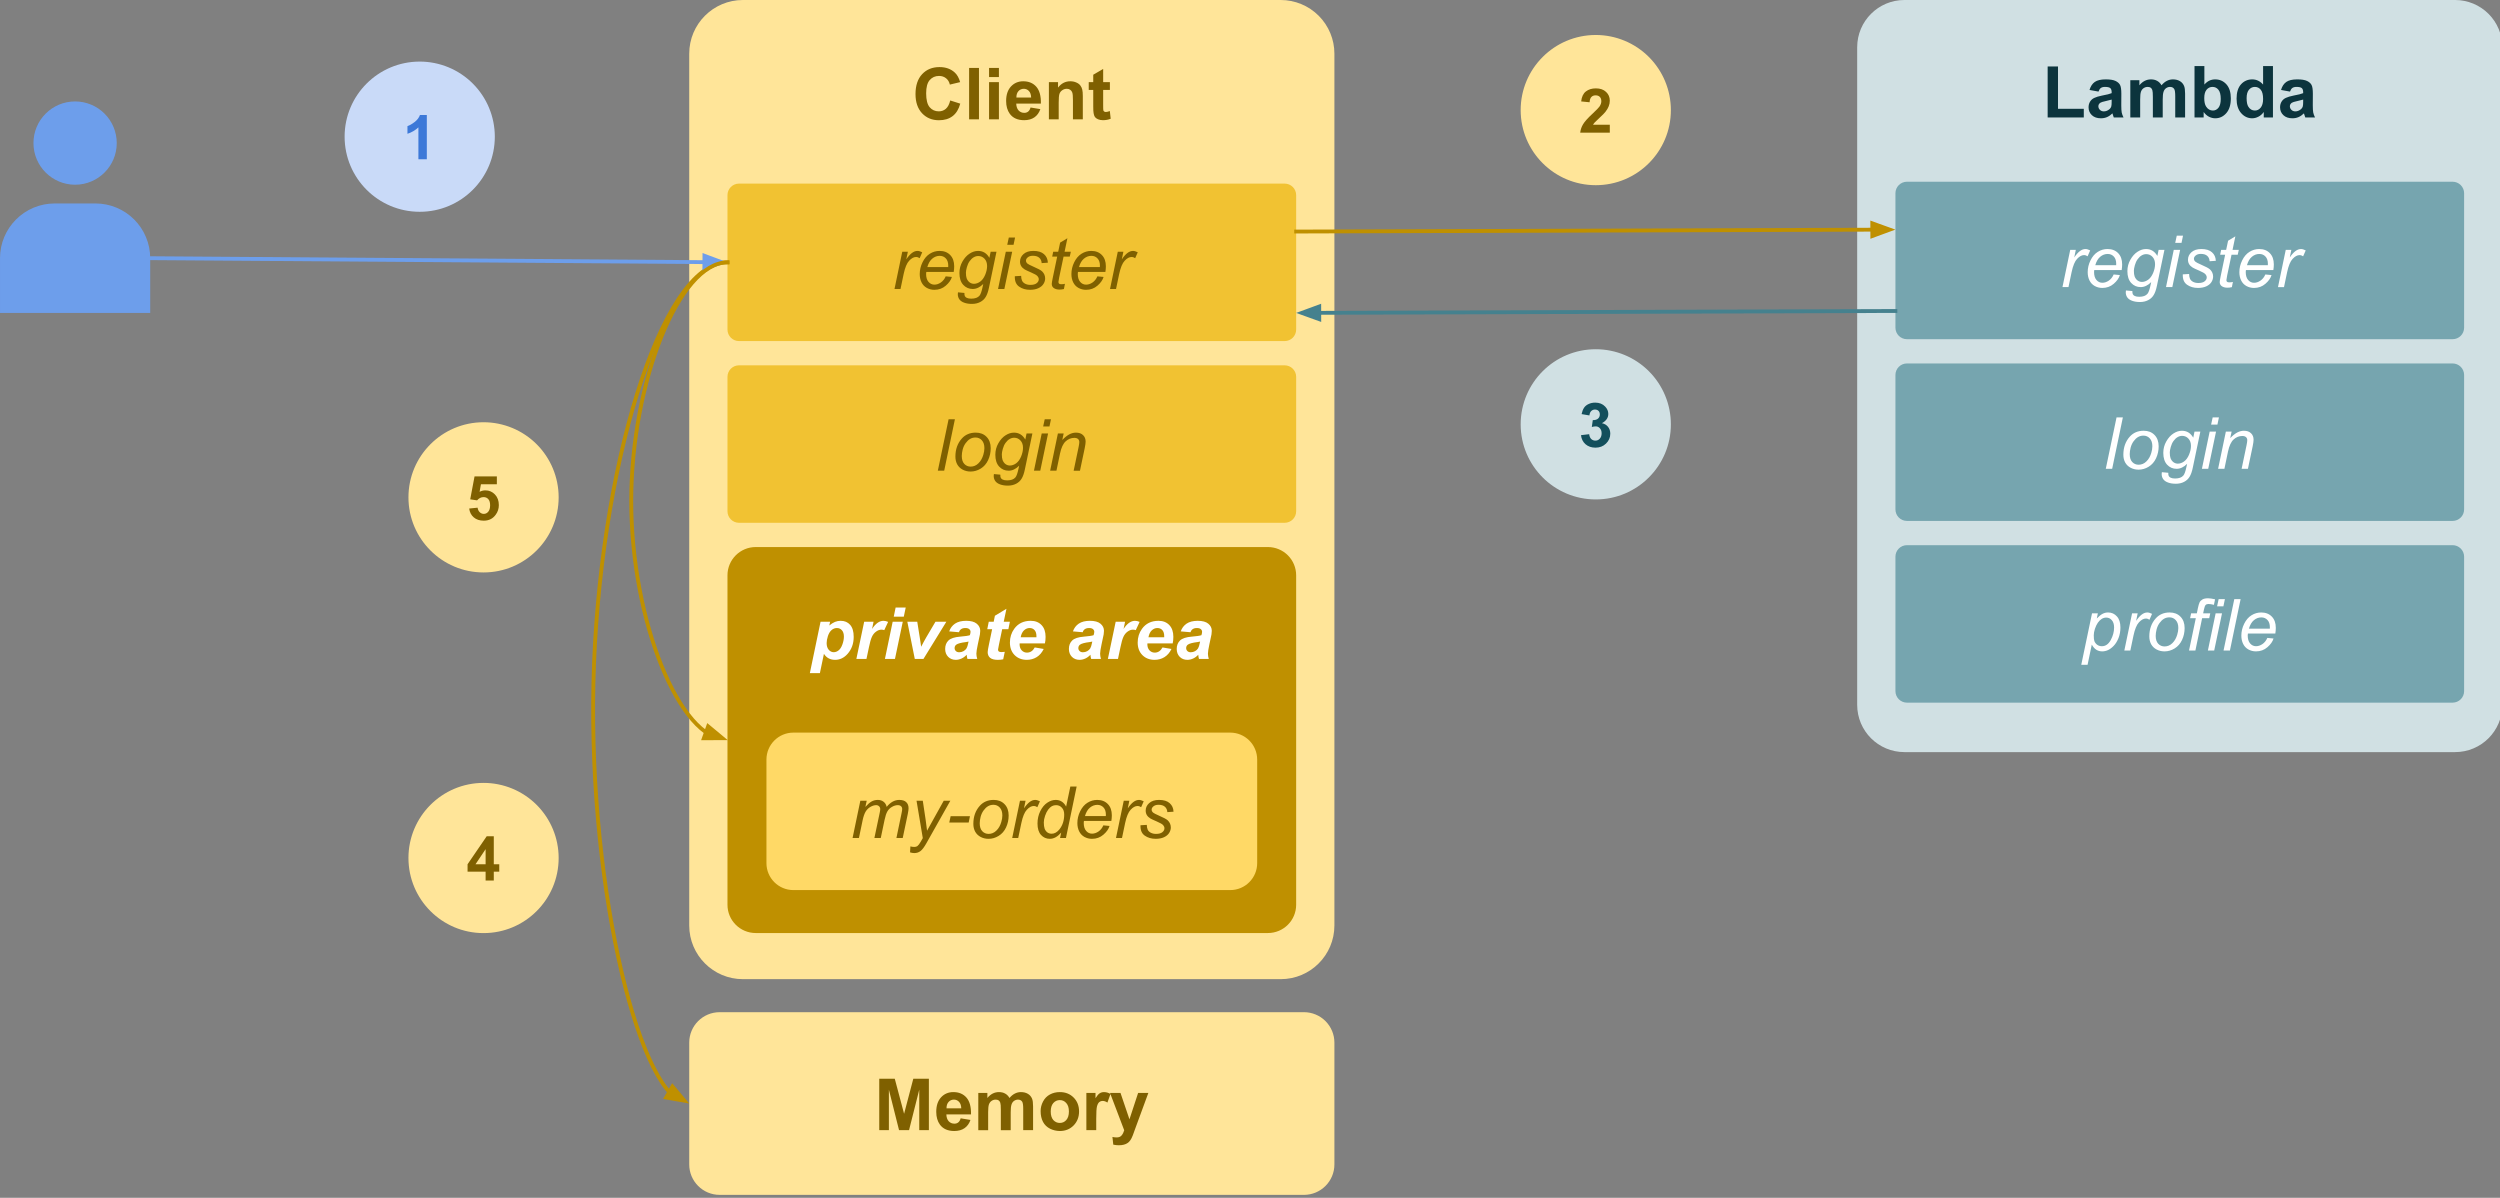 <svg version="1.1" viewBox="0.0 0.0 649.517 311.205" fill="none" stroke="none" stroke-linecap="square" stroke-miterlimit="10" xmlns:xlink="http://www.w3.org/1999/xlink" xmlns="http://www.w3.org/2000/svg"><rect x="0.0" y="0.0" width="649.517" height="311.205" fill="#808080" stroke="none"/><clipPath id="p.0"><path d="m0 0l649.517 0l0 311.205l-649.517 0l0 -311.205z" clip-rule="nonzero"/></clipPath><g clip-path="url(#p.0)"><path fill="#000000" fill-opacity="0.0" d="m0 0l649.517 0l0 311.205l-649.517 0z" fill-rule="evenodd"/><path fill="#d0e0e3" d="m482.509 12.275l0 0c0 -6.779 5.496 -12.275 12.275 -12.275l143.072 0c3.256 0 6.378 1.293 8.68 3.595c2.302 2.302 3.595 5.424 3.595 8.68l0 170.852c0 6.779 -5.496 12.275 -12.275 12.275l-143.072 0c-6.779 0 -12.275 -5.496 -12.275 -12.275z" fill-rule="evenodd"/><path fill="#0c343d" d="m531.994 30.515l0 -13.25l2.688 0l0 11.0l6.703 0l0 2.25l-9.391 0zm13.208 -6.719l-2.328 -0.422q0.406 -1.406 1.359 -2.078q0.953 -0.672 2.844 -0.672q1.703 0 2.547 0.406q0.844 0.406 1.172 1.031q0.344 0.625 0.344 2.281l-0.016 3.0q0 1.266 0.109 1.875q0.125 0.609 0.469 1.297l-2.531 0q-0.109 -0.25 -0.25 -0.75q-0.062 -0.234 -0.094 -0.312q-0.656 0.641 -1.406 0.969q-0.734 0.312 -1.594 0.312q-1.484 0 -2.344 -0.812q-0.859 -0.812 -0.859 -2.047q0 -0.828 0.391 -1.469q0.391 -0.641 1.094 -0.969q0.703 -0.344 2.031 -0.609q1.797 -0.328 2.484 -0.625l0 -0.25q0 -0.75 -0.359 -1.062q-0.359 -0.312 -1.375 -0.312q-0.688 0 -1.078 0.281q-0.375 0.266 -0.609 0.938zm3.422 2.078q-0.484 0.156 -1.562 0.391q-1.062 0.219 -1.391 0.438q-0.5 0.359 -0.5 0.906q0 0.531 0.406 0.938q0.406 0.391 1.016 0.391q0.703 0 1.328 -0.469q0.469 -0.344 0.609 -0.844q0.094 -0.328 0.094 -1.25l0 -0.5zm4.844 -5.031l2.359 0l0 1.312q1.266 -1.531 3.016 -1.531q0.938 0 1.609 0.391q0.688 0.375 1.125 1.141q0.641 -0.766 1.375 -1.141q0.75 -0.391 1.578 -0.391q1.062 0 1.797 0.438q0.75 0.422 1.109 1.266q0.266 0.625 0.266 2.0l0 6.188l-2.562 0l0 -5.531q0 -1.438 -0.266 -1.859q-0.344 -0.547 -1.094 -0.547q-0.531 0 -1.016 0.328q-0.469 0.328 -0.672 0.969q-0.203 0.625 -0.203 2.0l0 4.641l-2.562 0l0 -5.297q0 -1.422 -0.141 -1.828q-0.141 -0.406 -0.422 -0.609q-0.281 -0.203 -0.781 -0.203q-0.594 0 -1.062 0.328q-0.469 0.312 -0.688 0.922q-0.203 0.594 -0.203 1.984l0 4.703l-2.562 0l0 -9.672zm16.682 9.672l0 -13.359l2.562 0l0 4.812q1.172 -1.344 2.797 -1.344q1.766 0 2.922 1.281q1.156 1.281 1.156 3.672q0 2.484 -1.188 3.828q-1.172 1.328 -2.859 1.328q-0.828 0 -1.641 -0.406q-0.797 -0.422 -1.375 -1.234l0 1.422l-2.375 0zm2.531 -5.047q0 1.5 0.484 2.219q0.656 1.031 1.766 1.031q0.844 0 1.438 -0.719q0.594 -0.734 0.594 -2.297q0 -1.656 -0.609 -2.391q-0.594 -0.734 -1.531 -0.734q-0.922 0 -1.531 0.719q-0.609 0.719 -0.609 2.172zm17.849 5.047l-2.391 0l0 -1.422q-0.594 0.828 -1.406 1.234q-0.797 0.406 -1.609 0.406q-1.672 0 -2.859 -1.344q-1.188 -1.344 -1.188 -3.75q0 -2.453 1.156 -3.734q1.156 -1.281 2.922 -1.281q1.625 0 2.812 1.344l0 -4.812l2.562 0l0 13.359zm-6.844 -5.047q0 1.547 0.438 2.234q0.609 1.016 1.719 1.016q0.891 0 1.5 -0.75q0.625 -0.766 0.625 -2.25q0 -1.672 -0.609 -2.406q-0.594 -0.734 -1.531 -0.734q-0.906 0 -1.531 0.734q-0.609 0.719 -0.609 2.156zm11.271 -1.672l-2.328 -0.422q0.406 -1.406 1.359 -2.078q0.953 -0.672 2.844 -0.672q1.703 0 2.547 0.406q0.844 0.406 1.172 1.031q0.344 0.625 0.344 2.281l-0.016 3.0q0 1.266 0.109 1.875q0.125 0.609 0.469 1.297l-2.531 0q-0.109 -0.25 -0.25 -0.75q-0.062 -0.234 -0.094 -0.312q-0.656 0.641 -1.406 0.969q-0.734 0.312 -1.594 0.312q-1.484 0 -2.344 -0.812q-0.859 -0.812 -0.859 -2.047q0 -0.828 0.391 -1.469q0.391 -0.641 1.094 -0.969q0.703 -0.344 2.031 -0.609q1.797 -0.328 2.484 -0.625l0 -0.25q0 -0.75 -0.359 -1.062q-0.359 -0.312 -1.375 -0.312q-0.688 0 -1.078 0.281q-0.375 0.266 -0.609 0.938zm3.422 2.078q-0.484 0.156 -1.562 0.391q-1.062 0.219 -1.391 0.438q-0.5 0.359 -0.5 0.906q0 0.531 0.406 0.938q0.406 0.391 1.016 0.391q0.703 0 1.328 -0.469q0.469 -0.344 0.609 -0.844q0.094 -0.328 0.094 -1.25l0 -0.5z" fill-rule="nonzero"/><path fill="#76a5af" d="m492.446 50.209l0 0c0 -1.655 1.341 -2.996 2.996 -2.996l141.756 0c0.795 0 1.557 0.316 2.119 0.878c0.562 0.562 0.878 1.324 0.878 2.119l0 34.921c0 1.655 -1.341 2.996 -2.996 2.996l-141.756 0c-1.655 0 -2.996 -1.341 -2.996 -2.996z" fill-rule="evenodd"/><path fill="#ffffff" d="m535.841 74.589l2.016 -9.672l1.453 0l-0.406 1.969q0.75 -1.109 1.453 -1.641q0.719 -0.547 1.469 -0.547q0.5 0 1.219 0.359l-0.672 1.531q-0.438 -0.312 -0.938 -0.312q-0.875 0 -1.781 0.969q-0.906 0.953 -1.438 3.469l-0.812 3.875l-1.562 0zm13.306 -3.281l1.609 0.156q-0.344 1.188 -1.594 2.266q-1.234 1.078 -2.969 1.078q-1.062 0 -1.969 -0.5q-0.891 -0.5 -1.359 -1.438q-0.469 -0.953 -0.469 -2.156q0 -1.594 0.734 -3.078q0.734 -1.484 1.891 -2.203q1.172 -0.734 2.531 -0.734q1.734 0 2.766 1.078q1.031 1.062 1.031 2.922q0 0.719 -0.125 1.469l-7.125 0q-0.047 0.281 -0.047 0.5q0 1.359 0.625 2.078q0.625 0.719 1.531 0.719q0.844 0 1.656 -0.547q0.828 -0.562 1.281 -1.609zm-4.781 -2.406l5.422 0q0.016 -0.25 0.016 -0.359q0 -1.234 -0.625 -1.891q-0.625 -0.672 -1.594 -0.672q-1.062 0 -1.938 0.734q-0.859 0.719 -1.281 2.188zm7.969 6.562l1.672 0.156q-0.031 0.562 0.125 0.844q0.156 0.281 0.5 0.438q0.438 0.203 1.156 0.203q1.484 0 2.141 -0.781q0.438 -0.516 0.797 -2.25l0.172 -0.781q-1.297 1.297 -2.734 1.297q-1.469 0 -2.469 -1.078q-0.984 -1.078 -0.984 -3.062q0 -1.625 0.781 -2.984q0.781 -1.375 1.859 -2.062q1.078 -0.703 2.203 -0.703q1.906 0 2.938 1.797l0.328 -1.578l1.516 0l-1.953 9.328q-0.312 1.547 -0.844 2.406q-0.516 0.859 -1.438 1.328q-0.922 0.484 -2.141 0.484q-1.156 0 -2.0 -0.312q-0.844 -0.297 -1.266 -0.875q-0.406 -0.578 -0.406 -1.328q0 -0.219 0.047 -0.484zm2.062 -5.156q0 1.0 0.188 1.5q0.266 0.688 0.766 1.062q0.516 0.375 1.141 0.375q0.812 0 1.609 -0.562q0.797 -0.578 1.297 -1.766q0.5 -1.203 0.5 -2.281q0 -1.203 -0.672 -1.906q-0.656 -0.703 -1.625 -0.703q-0.609 0 -1.172 0.328q-0.562 0.312 -1.047 0.984q-0.484 0.656 -0.734 1.578q-0.25 0.922 -0.25 1.391zm10.735 -7.203l0.406 -1.875l1.625 0l-0.391 1.875l-1.641 0zm-2.391 11.484l2.016 -9.672l1.656 0l-2.031 9.672l-1.641 0zm4.364 -3.312l1.641 -0.094q0 0.703 0.219 1.219q0.219 0.5 0.797 0.812q0.594 0.312 1.375 0.312q1.094 0 1.641 -0.438q0.547 -0.438 0.547 -1.016q0 -0.438 -0.328 -0.812q-0.328 -0.391 -1.641 -0.953q-1.312 -0.562 -1.672 -0.781q-0.609 -0.375 -0.922 -0.875q-0.312 -0.516 -0.312 -1.172q0 -1.141 0.906 -1.953q0.922 -0.828 2.562 -0.828q1.828 0 2.766 0.844q0.953 0.844 1.0 2.219l-1.609 0.109q-0.047 -0.875 -0.625 -1.391q-0.578 -0.516 -1.656 -0.516q-0.844 0 -1.328 0.406q-0.469 0.391 -0.469 0.844q0 0.453 0.406 0.797q0.281 0.234 1.422 0.734q1.891 0.812 2.375 1.281q0.781 0.766 0.781 1.844q0 0.719 -0.438 1.422q-0.438 0.688 -1.344 1.109q-0.906 0.406 -2.141 0.406q-1.672 0 -2.844 -0.828q-1.188 -0.828 -1.109 -2.703zm13.016 1.969l-0.266 1.359q-0.594 0.141 -1.156 0.141q-0.984 0 -1.562 -0.469q-0.438 -0.375 -0.438 -1.0q0 -0.312 0.234 -1.469l1.172 -5.625l-1.297 0l0.266 -1.266l1.297 0l0.5 -2.375l1.891 -1.141l-0.734 3.516l1.625 0l-0.281 1.266l-1.609 0l-1.125 5.359q-0.203 1.016 -0.203 1.219q0 0.281 0.156 0.438q0.172 0.156 0.562 0.156q0.547 0 0.969 -0.109zm8.433 -1.938l1.609 0.156q-0.344 1.188 -1.594 2.266q-1.234 1.078 -2.969 1.078q-1.062 0 -1.969 -0.5q-0.891 -0.5 -1.359 -1.438q-0.469 -0.953 -0.469 -2.156q0 -1.594 0.734 -3.078q0.734 -1.484 1.891 -2.203q1.172 -0.734 2.531 -0.734q1.734 0 2.766 1.078q1.031 1.062 1.031 2.922q0 0.719 -0.125 1.469l-7.125 0q-0.047 0.281 -0.047 0.5q0 1.359 0.625 2.078q0.625 0.719 1.531 0.719q0.844 0 1.656 -0.547q0.828 -0.562 1.281 -1.609zm-4.781 -2.406l5.422 0q0.016 -0.25 0.016 -0.359q0 -1.234 -0.625 -1.891q-0.625 -0.672 -1.594 -0.672q-1.062 0 -1.938 0.734q-0.859 0.719 -1.281 2.188zm8.063 5.688l2.016 -9.672l1.453 0l-0.406 1.969q0.75 -1.109 1.453 -1.641q0.719 -0.547 1.469 -0.547q0.5 0 1.219 0.359l-0.672 1.531q-0.438 -0.312 -0.938 -0.312q-0.875 0 -1.781 0.969q-0.906 0.953 -1.438 3.469l-0.812 3.875l-1.562 0z" fill-rule="nonzero"/><path fill="#76a5af" d="m492.446 97.421l0 0c0 -1.655 1.341 -2.996 2.996 -2.996l141.756 0c0.795 0 1.557 0.316 2.119 0.878c0.562 0.562 0.878 1.324 0.878 2.119l0 34.921c0 1.655 -1.341 2.996 -2.996 2.996l-141.756 0c-1.655 0 -2.996 -1.341 -2.996 -2.996z" fill-rule="evenodd"/><path fill="#ffffff" d="m547.096 121.802l2.797 -13.359l1.641 0l-2.781 13.359l-1.656 0zm4.567 -3.672q0 -2.828 1.672 -4.688q1.375 -1.531 3.609 -1.531q1.75 0 2.812 1.094q1.078 1.094 1.078 2.953q0 1.656 -0.672 3.094q-0.672 1.438 -1.922 2.203q-1.25 0.766 -2.625 0.766q-1.125 0 -2.047 -0.484q-0.922 -0.484 -1.422 -1.359q-0.484 -0.891 -0.484 -2.047zm1.656 -0.156q0 1.359 0.656 2.062q0.656 0.703 1.656 0.703q0.531 0 1.047 -0.203q0.531 -0.219 0.969 -0.656q0.453 -0.438 0.766 -1.0q0.312 -0.562 0.5 -1.203q0.281 -0.906 0.281 -1.734q0 -1.312 -0.656 -2.031q-0.656 -0.734 -1.656 -0.734q-0.781 0 -1.422 0.375q-0.625 0.375 -1.141 1.094q-0.516 0.703 -0.766 1.641q-0.234 0.938 -0.234 1.688zm8.344 4.703l1.672 0.156q-0.031 0.562 0.125 0.844q0.156 0.281 0.5 0.438q0.438 0.203 1.156 0.203q1.484 0 2.141 -0.781q0.438 -0.516 0.797 -2.25l0.172 -0.781q-1.297 1.297 -2.734 1.297q-1.469 0 -2.469 -1.078q-0.984 -1.078 -0.984 -3.062q0 -1.625 0.781 -2.984q0.781 -1.375 1.859 -2.062q1.078 -0.703 2.203 -0.703q1.906 0 2.938 1.797l0.328 -1.578l1.516 0l-1.953 9.328q-0.312 1.547 -0.844 2.406q-0.516 0.859 -1.438 1.328q-0.922 0.484 -2.141 0.484q-1.156 0 -2.0 -0.312q-0.844 -0.297 -1.266 -0.875q-0.406 -0.578 -0.406 -1.328q0 -0.219 0.047 -0.484zm2.062 -5.156q0 1.0 0.188 1.5q0.266 0.688 0.766 1.062q0.516 0.375 1.141 0.375q0.812 0 1.609 -0.562q0.797 -0.578 1.297 -1.766q0.5 -1.203 0.5 -2.281q0 -1.203 -0.672 -1.906q-0.656 -0.703 -1.625 -0.703q-0.609 0 -1.172 0.328q-0.562 0.312 -1.047 0.984q-0.484 0.656 -0.734 1.578q-0.25 0.922 -0.25 1.391zm10.735 -7.203l0.406 -1.875l1.625 0l-0.391 1.875l-1.641 0zm-2.391 11.484l2.016 -9.672l1.656 0l-2.031 9.672l-1.641 0zm4.207 0l2.016 -9.672l1.5 0l-0.359 1.688q0.969 -1.0 1.812 -1.453q0.859 -0.453 1.734 -0.453q1.188 0 1.844 0.641q0.672 0.625 0.672 1.703q0 0.531 -0.234 1.688l-1.234 5.859l-1.641 0l1.281 -6.125q0.188 -0.891 0.188 -1.328q0 -0.484 -0.328 -0.781q-0.328 -0.297 -0.953 -0.297q-1.281 0 -2.266 0.906q-0.984 0.906 -1.453 3.125l-0.938 4.5l-1.641 0z" fill-rule="nonzero"/><path fill="#76a5af" d="m492.446 144.634l0 0c0 -1.655 1.341 -2.996 2.996 -2.996l141.756 0c0.795 0 1.557 0.316 2.119 0.878c0.562 0.562 0.878 1.324 0.878 2.119l0 34.921c0 1.655 -1.341 2.996 -2.996 2.996l-141.756 0c-1.655 0 -2.996 -1.341 -2.996 -2.996z" fill-rule="evenodd"/><path fill="#ffffff" d="m540.726 172.718l2.797 -13.375l1.516 0l-0.281 1.344q0.844 -0.875 1.516 -1.219q0.672 -0.344 1.422 -0.344q1.375 0 2.281 1.016q0.922 1.0 0.922 2.875q0 1.516 -0.5 2.766q-0.5 1.234 -1.234 2.0q-0.719 0.75 -1.469 1.109q-0.75 0.344 -1.531 0.344q-1.75 0 -2.703 -1.766l-1.094 5.25l-1.641 0zm3.25 -7.656q0 1.078 0.156 1.5q0.234 0.594 0.75 0.969q0.516 0.359 1.203 0.359q1.422 0 2.297 -1.594q0.875 -1.609 0.875 -3.281q0 -1.219 -0.594 -1.891q-0.578 -0.672 -1.453 -0.672q-0.625 0 -1.172 0.344q-0.531 0.328 -1.0 0.984q-0.453 0.656 -0.766 1.609q-0.297 0.953 -0.297 1.672zm7.938 3.953l2.016 -9.672l1.453 0l-0.406 1.969q0.75 -1.109 1.453 -1.641q0.719 -0.547 1.469 -0.547q0.5 0 1.219 0.359l-0.672 1.531q-0.438 -0.312 -0.938 -0.312q-0.875 0 -1.781 0.969q-0.906 0.953 -1.438 3.469l-0.812 3.875l-1.562 0zm6.494 -3.672q0 -2.828 1.672 -4.688q1.375 -1.531 3.609 -1.531q1.75 0 2.812 1.094q1.078 1.094 1.078 2.953q0 1.656 -0.672 3.094q-0.672 1.438 -1.922 2.203q-1.25 0.766 -2.625 0.766q-1.125 0 -2.047 -0.484q-0.922 -0.484 -1.422 -1.359q-0.484 -0.891 -0.484 -2.047zm1.656 -0.156q0 1.359 0.656 2.062q0.656 0.703 1.656 0.703q0.531 0 1.047 -0.203q0.531 -0.219 0.969 -0.656q0.453 -0.438 0.766 -1.0q0.312 -0.562 0.5 -1.203q0.281 -0.906 0.281 -1.734q0 -1.312 -0.656 -2.031q-0.656 -0.734 -1.656 -0.734q-0.781 0 -1.422 0.375q-0.625 0.375 -1.141 1.094q-0.516 0.703 -0.766 1.641q-0.234 0.938 -0.234 1.688zm8.657 3.828l1.766 -8.406l-1.484 0l0.266 -1.266l1.484 0l0.281 -1.375q0.219 -1.031 0.438 -1.484q0.234 -0.453 0.75 -0.75q0.531 -0.297 1.438 -0.297q0.625 0 1.828 0.266l-0.297 1.438q-0.844 -0.219 -1.406 -0.219q-0.484 0 -0.734 0.25q-0.25 0.234 -0.438 1.125l-0.219 1.047l1.844 0l-0.266 1.266l-1.844 0l-1.75 8.406l-1.656 0zm7.293 -11.484l0.406 -1.875l1.625 0l-0.391 1.875l-1.641 0zm-2.391 11.484l2.016 -9.672l1.656 0l-2.031 9.672l-1.641 0zm4.067 0l2.797 -13.359l1.641 0l-2.781 13.359l-1.656 0zm11.379 -3.281l1.609 0.156q-0.344 1.188 -1.594 2.266q-1.234 1.078 -2.969 1.078q-1.062 0 -1.969 -0.5q-0.891 -0.5 -1.359 -1.438q-0.469 -0.953 -0.469 -2.156q0 -1.594 0.734 -3.078q0.734 -1.484 1.891 -2.203q1.172 -0.734 2.531 -0.734q1.734 0 2.766 1.078q1.031 1.062 1.031 2.922q0 0.719 -0.125 1.469l-7.125 0q-0.047 0.281 -0.047 0.5q0 1.359 0.625 2.078q0.625 0.719 1.531 0.719q0.844 0 1.656 -0.547q0.828 -0.562 1.281 -1.609zm-4.781 -2.406l5.422 0q0.016 -0.25 0.016 -0.359q0 -1.234 -0.625 -1.891q-0.625 -0.672 -1.594 -0.672q-1.062 0 -1.938 0.734q-0.859 0.719 -1.281 2.188z" fill-rule="nonzero"/><path fill="#ffe599" d="m179.066 13.951l0 0c0 -7.705 6.246 -13.951 13.951 -13.951l139.72 0c3.7 0 7.249 1.47 9.865 4.086c2.616 2.616 4.086 6.165 4.086 9.865l0 226.491c0 7.705 -6.246 13.951 -13.951 13.951l-139.72 0c-7.705 0 -13.951 -6.246 -13.951 -13.951z" fill-rule="evenodd"/><path fill="#7f6000" d="m246.871 26.1l2.609 0.828q-0.594 2.188 -2.0 3.25q-1.391 1.062 -3.547 1.062q-2.656 0 -4.375 -1.812q-1.703 -1.828 -1.703 -4.984q0 -3.328 1.719 -5.172q1.719 -1.844 4.516 -1.844q2.453 0 3.984 1.438q0.922 0.859 1.375 2.469l-2.672 0.641q-0.234 -1.047 -0.984 -1.641q-0.75 -0.609 -1.828 -0.609q-1.484 0 -2.422 1.078q-0.922 1.062 -0.922 3.438q0 2.531 0.906 3.609q0.922 1.078 2.375 1.078q1.078 0 1.844 -0.672q0.781 -0.688 1.125 -2.156zm4.91 4.906l0 -13.359l2.562 0l0 13.359l-2.562 0zm5.183 -10.984l0 -2.375l2.562 0l0 2.375l-2.562 0zm0 10.984l0 -9.672l2.562 0l0 9.672l-2.562 0zm10.777 -3.078l2.547 0.422q-0.484 1.406 -1.547 2.141q-1.062 0.734 -2.656 0.734q-2.516 0 -3.734 -1.656q-0.953 -1.312 -0.953 -3.328q0 -2.406 1.25 -3.766q1.266 -1.359 3.188 -1.359q2.156 0 3.406 1.422q1.25 1.422 1.188 4.375l-6.406 0q0.031 1.141 0.609 1.781q0.594 0.625 1.484 0.625q0.594 0 1.0 -0.328q0.422 -0.328 0.625 -1.062zm0.156 -2.594q-0.031 -1.109 -0.578 -1.688q-0.547 -0.578 -1.328 -0.578q-0.844 0 -1.391 0.609q-0.547 0.609 -0.531 1.656l3.828 0zm13.423 5.672l-2.562 0l0 -4.938q0 -1.562 -0.172 -2.016q-0.156 -0.469 -0.531 -0.719q-0.359 -0.266 -0.875 -0.266q-0.672 0 -1.203 0.375q-0.531 0.359 -0.734 0.969q-0.188 0.594 -0.188 2.219l0 4.375l-2.547 0l0 -9.672l2.375 0l0 1.422q1.266 -1.641 3.188 -1.641q0.844 0 1.547 0.312q0.703 0.297 1.062 0.781q0.359 0.469 0.5 1.078q0.141 0.594 0.141 1.703l0 6.016zm7.037 -9.672l0 2.031l-1.75 0l0 3.906q0 1.188 0.047 1.391q0.047 0.188 0.219 0.312q0.188 0.125 0.438 0.125q0.359 0 1.031 -0.25l0.219 2.0q-0.891 0.375 -2.016 0.375q-0.703 0 -1.266 -0.234q-0.547 -0.234 -0.812 -0.594q-0.25 -0.375 -0.344 -1.0q-0.094 -0.453 -0.094 -1.812l0 -4.219l-1.172 0l0 -2.031l1.172 0l0 -1.922l2.578 -1.5l0 3.422l1.75 0z" fill-rule="nonzero"/><path fill="#f1c232" d="m189.003 50.697l0 0c0 -1.655 1.341 -2.996 2.996 -2.996l141.756 0c0.795 0 1.557 0.316 2.119 0.878c0.562 0.562 0.878 1.324 0.878 2.119l0 34.921c0 1.655 -1.341 2.996 -2.996 2.996l-141.756 0c-1.655 0 -2.996 -1.341 -2.996 -2.996z" fill-rule="evenodd"/><path fill="#7f6000" d="m232.397 75.077l2.016 -9.672l1.453 0l-0.406 1.969q0.75 -1.109 1.453 -1.641q0.719 -0.547 1.469 -0.547q0.5 0 1.219 0.359l-0.672 1.531q-0.438 -0.312 -0.938 -0.312q-0.875 0 -1.781 0.969q-0.906 0.953 -1.438 3.469l-0.812 3.875l-1.562 0zm13.306 -3.281l1.609 0.156q-0.344 1.188 -1.594 2.266q-1.234 1.078 -2.969 1.078q-1.062 0 -1.969 -0.5q-0.891 -0.5 -1.359 -1.438q-0.469 -0.953 -0.469 -2.156q0 -1.594 0.734 -3.078q0.734 -1.484 1.891 -2.203q1.172 -0.734 2.531 -0.734q1.734 0 2.766 1.078q1.031 1.062 1.031 2.922q0 0.719 -0.125 1.469l-7.125 0q-0.047 0.281 -0.047 0.5q0 1.359 0.625 2.078q0.625 0.719 1.531 0.719q0.844 0 1.656 -0.547q0.828 -0.562 1.281 -1.609zm-4.781 -2.406l5.422 0q0.016 -0.25 0.016 -0.359q0 -1.234 -0.625 -1.891q-0.625 -0.672 -1.594 -0.672q-1.062 0 -1.938 0.734q-0.859 0.719 -1.281 2.188zm7.969 6.562l1.672 0.156q-0.031 0.562 0.125 0.844q0.156 0.281 0.5 0.438q0.438 0.203 1.156 0.203q1.484 0 2.141 -0.781q0.438 -0.516 0.797 -2.25l0.172 -0.781q-1.297 1.297 -2.734 1.297q-1.469 0 -2.469 -1.078q-0.984 -1.078 -0.984 -3.062q0 -1.625 0.781 -2.984q0.781 -1.375 1.859 -2.062q1.078 -0.703 2.203 -0.703q1.906 0 2.938 1.797l0.328 -1.578l1.516 0l-1.953 9.328q-0.312 1.547 -0.844 2.406q-0.516 0.859 -1.438 1.328q-0.922 0.484 -2.141 0.484q-1.156 0 -2.0 -0.312q-0.844 -0.297 -1.266 -0.875q-0.406 -0.578 -0.406 -1.328q0 -0.219 0.047 -0.484zm2.062 -5.156q0 1.0 0.188 1.5q0.266 0.688 0.766 1.062q0.516 0.375 1.141 0.375q0.812 0 1.609 -0.562q0.797 -0.578 1.297 -1.766q0.5 -1.203 0.5 -2.281q0 -1.203 -0.672 -1.906q-0.656 -0.703 -1.625 -0.703q-0.609 0 -1.172 0.328q-0.562 0.312 -1.047 0.984q-0.484 0.656 -0.734 1.578q-0.25 0.922 -0.25 1.391zm10.735 -7.203l0.406 -1.875l1.625 0l-0.391 1.875l-1.641 0zm-2.391 11.484l2.016 -9.672l1.656 0l-2.031 9.672l-1.641 0zm4.364 -3.312l1.641 -0.094q0 0.703 0.219 1.219q0.219 0.5 0.797 0.812q0.594 0.312 1.375 0.312q1.094 0 1.641 -0.438q0.547 -0.438 0.547 -1.016q0 -0.438 -0.328 -0.812q-0.328 -0.391 -1.641 -0.953q-1.312 -0.562 -1.672 -0.781q-0.609 -0.375 -0.922 -0.875q-0.312 -0.516 -0.312 -1.172q0 -1.141 0.906 -1.953q0.922 -0.828 2.562 -0.828q1.828 0 2.766 0.844q0.953 0.844 1.0 2.219l-1.609 0.109q-0.047 -0.875 -0.625 -1.391q-0.578 -0.516 -1.656 -0.516q-0.844 0 -1.328 0.406q-0.469 0.391 -0.469 0.844q0 0.453 0.406 0.797q0.281 0.234 1.422 0.734q1.891 0.812 2.375 1.281q0.781 0.766 0.781 1.844q0 0.719 -0.438 1.422q-0.438 0.688 -1.344 1.109q-0.906 0.406 -2.141 0.406q-1.672 0 -2.844 -0.828q-1.188 -0.828 -1.109 -2.703zm13.016 1.969l-0.266 1.359q-0.594 0.141 -1.156 0.141q-0.984 0 -1.562 -0.469q-0.438 -0.375 -0.438 -1.0q0 -0.312 0.234 -1.469l1.172 -5.625l-1.297 0l0.266 -1.266l1.297 0l0.5 -2.375l1.891 -1.141l-0.734 3.516l1.625 0l-0.281 1.266l-1.609 0l-1.125 5.359q-0.203 1.016 -0.203 1.219q0 0.281 0.156 0.438q0.172 0.156 0.562 0.156q0.547 0 0.969 -0.109zm8.433 -1.938l1.609 0.156q-0.344 1.188 -1.594 2.266q-1.234 1.078 -2.969 1.078q-1.062 0 -1.969 -0.5q-0.891 -0.5 -1.359 -1.438q-0.469 -0.953 -0.469 -2.156q0 -1.594 0.734 -3.078q0.734 -1.484 1.891 -2.203q1.172 -0.734 2.531 -0.734q1.734 0 2.766 1.078q1.031 1.062 1.031 2.922q0 0.719 -0.125 1.469l-7.125 0q-0.047 0.281 -0.047 0.5q0 1.359 0.625 2.078q0.625 0.719 1.531 0.719q0.844 0 1.656 -0.547q0.828 -0.562 1.281 -1.609zm-4.781 -2.406l5.422 0q0.016 -0.25 0.016 -0.359q0 -1.234 -0.625 -1.891q-0.625 -0.672 -1.594 -0.672q-1.062 0 -1.938 0.734q-0.859 0.719 -1.281 2.188zm8.063 5.688l2.016 -9.672l1.453 0l-0.406 1.969q0.75 -1.109 1.453 -1.641q0.719 -0.547 1.469 -0.547q0.5 0 1.219 0.359l-0.672 1.531q-0.438 -0.312 -0.938 -0.312q-0.875 0 -1.781 0.969q-0.906 0.953 -1.438 3.469l-0.812 3.875l-1.562 0z" fill-rule="nonzero"/><path fill="#f1c232" d="m189.003 97.909l0 0c0 -1.655 1.341 -2.996 2.996 -2.996l141.756 0c0.795 0 1.557 0.316 2.119 0.878c0.562 0.562 0.878 1.324 0.878 2.119l0 34.921c0 1.655 -1.341 2.996 -2.996 2.996l-141.756 0c-1.655 0 -2.996 -1.341 -2.996 -2.996z" fill-rule="evenodd"/><path fill="#7f6000" d="m243.653 122.29l2.797 -13.359l1.641 0l-2.781 13.359l-1.656 0zm4.567 -3.672q0 -2.828 1.672 -4.688q1.375 -1.531 3.609 -1.531q1.75 0 2.812 1.094q1.078 1.094 1.078 2.953q0 1.656 -0.672 3.094q-0.672 1.438 -1.922 2.203q-1.25 0.766 -2.625 0.766q-1.125 0 -2.047 -0.484q-0.922 -0.484 -1.422 -1.359q-0.484 -0.891 -0.484 -2.047zm1.656 -0.156q0 1.359 0.656 2.062q0.656 0.703 1.656 0.703q0.531 0 1.047 -0.203q0.531 -0.219 0.969 -0.656q0.453 -0.438 0.766 -1.0q0.312 -0.562 0.5 -1.203q0.281 -0.906 0.281 -1.734q0 -1.312 -0.656 -2.031q-0.656 -0.734 -1.656 -0.734q-0.781 0 -1.422 0.375q-0.625 0.375 -1.141 1.094q-0.516 0.703 -0.766 1.641q-0.234 0.938 -0.234 1.688zm8.344 4.703l1.672 0.156q-0.031 0.562 0.125 0.844q0.156 0.281 0.5 0.438q0.438 0.203 1.156 0.203q1.484 0 2.141 -0.781q0.438 -0.516 0.797 -2.25l0.172 -0.781q-1.297 1.297 -2.734 1.297q-1.469 0 -2.469 -1.078q-0.984 -1.078 -0.984 -3.062q0 -1.625 0.781 -2.984q0.781 -1.375 1.859 -2.062q1.078 -0.703 2.203 -0.703q1.906 0 2.938 1.797l0.328 -1.578l1.516 0l-1.953 9.328q-0.312 1.547 -0.844 2.406q-0.516 0.859 -1.438 1.328q-0.922 0.484 -2.141 0.484q-1.156 0 -2.0 -0.312q-0.844 -0.297 -1.266 -0.875q-0.406 -0.578 -0.406 -1.328q0 -0.219 0.047 -0.484zm2.062 -5.156q0 1.0 0.188 1.5q0.266 0.688 0.766 1.062q0.516 0.375 1.141 0.375q0.812 0 1.609 -0.562q0.797 -0.578 1.297 -1.766q0.5 -1.203 0.5 -2.281q0 -1.203 -0.672 -1.906q-0.656 -0.703 -1.625 -0.703q-0.609 0 -1.172 0.328q-0.562 0.312 -1.047 0.984q-0.484 0.656 -0.734 1.578q-0.25 0.922 -0.25 1.391zm10.735 -7.203l0.406 -1.875l1.625 0l-0.391 1.875l-1.641 0zm-2.391 11.484l2.016 -9.672l1.656 0l-2.031 9.672l-1.641 0zm4.207 0l2.016 -9.672l1.5 0l-0.359 1.688q0.969 -1.0 1.812 -1.453q0.859 -0.453 1.734 -0.453q1.188 0 1.844 0.641q0.672 0.625 0.672 1.703q0 0.531 -0.234 1.688l-1.234 5.859l-1.641 0l1.281 -6.125q0.188 -0.891 0.188 -1.328q0 -0.484 -0.328 -0.781q-0.328 -0.297 -0.953 -0.297q-1.281 0 -2.266 0.906q-0.984 0.906 -1.453 3.125l-0.938 4.5l-1.641 0z" fill-rule="nonzero"/><path fill="#bf9000" d="m189.003 149.47l0 0c0 -4.056 3.288 -7.344 7.344 -7.344l133.06 0c1.948 0 3.816 0.774 5.193 2.151c1.377 1.377 2.151 3.245 2.151 5.193l0 85.596c0 4.056 -3.288 7.344 -7.344 7.344l-133.06 0c-4.056 0 -7.344 -3.288 -7.344 -7.344z" fill-rule="evenodd"/><path fill="#ffffff" d="m213.189 161.525l2.484 0l-0.219 0.984q0.797 -0.656 1.484 -0.938q0.688 -0.281 1.484 -0.281q1.531 0 2.453 1.047q0.922 1.047 0.922 3.125q0 2.625 -1.594 4.422q-1.375 1.547 -3.234 1.547q-1.922 0 -2.906 -1.562l-1.047 5.016l-2.609 0l2.781 -13.359zm1.578 5.547q0 1.125 0.547 1.75q0.547 0.625 1.297 0.625q0.656 0 1.25 -0.469q0.609 -0.469 1.0 -1.547q0.391 -1.094 0.391 -2.031q0 -1.078 -0.516 -1.656q-0.516 -0.578 -1.312 -0.578q-0.75 0 -1.375 0.531q-0.609 0.531 -0.953 1.562q-0.328 1.031 -0.328 1.812zm9.755 -5.547l2.438 0l-0.391 1.875q1.375 -2.109 2.969 -2.109q0.562 0 1.203 0.281l-1.0 2.141q-0.359 -0.125 -0.75 -0.125q-0.688 0 -1.391 0.516q-0.688 0.5 -1.078 1.359q-0.391 0.859 -0.766 2.703l-0.641 3.031l-2.625 0l2.031 -9.672zm8.167 -3.688l2.625 0l-0.5 2.375l-2.609 0l0.484 -2.375zm-0.766 3.688l2.625 0l-2.031 9.672l-2.609 0l2.016 -9.672zm7.996 9.672l-2.25 0l-1.938 -9.672l2.578 0l0.672 4.219q0.281 1.703 0.344 2.281q0.078 -0.156 0.625 -1.188q0.562 -1.031 0.688 -1.234l2.406 -4.078l2.828 0l-5.953 9.672zm9.235 -6.938l-2.547 -0.219q0.438 -1.281 1.516 -2.016q1.094 -0.734 2.891 -0.734q1.859 0 2.75 0.75q0.906 0.75 0.906 1.844q0 0.438 -0.078 0.938q-0.078 0.484 -0.547 2.578q-0.375 1.734 -0.375 2.422q0 0.625 0.219 1.375l-2.547 0q-0.156 -0.531 -0.188 -1.094q-0.578 0.641 -1.328 0.984q-0.75 0.344 -1.5 0.344q-1.203 0 -1.984 -0.781q-0.781 -0.797 -0.781 -2.047q0 -1.375 0.859 -2.203q0.859 -0.828 3.062 -1.0q1.875 -0.156 2.5 -0.375q0.172 -0.547 0.172 -0.875q0 -0.422 -0.344 -0.703q-0.328 -0.281 -1.0 -0.281q-0.703 0 -1.109 0.297q-0.406 0.281 -0.547 0.797zm2.484 2.422q-0.234 0.062 -0.625 0.125q-1.969 0.234 -2.578 0.688q-0.422 0.328 -0.422 0.891q0 0.453 0.328 0.766q0.328 0.312 0.859 0.312q0.594 0 1.109 -0.281q0.531 -0.297 0.797 -0.734q0.266 -0.453 0.453 -1.406l0.078 -0.359zm4.86 -3.219l0.391 -1.938l1.281 0l0.312 -1.547l3.0 -1.812l-0.703 3.359l1.594 0l-0.391 1.938l-1.609 0l-0.844 4.047q-0.234 1.109 -0.234 1.266q0 0.297 0.188 0.469q0.203 0.172 0.703 0.172q0.172 0 0.859 -0.062l-0.406 1.938q-0.672 0.141 -1.391 0.141q-1.375 0 -2.016 -0.531q-0.625 -0.547 -0.625 -1.484q0 -0.453 0.344 -2.062l0.812 -3.891l-1.266 0zm14.978 3.703l-6.562 0q-0.016 0.156 -0.016 0.234q0 0.969 0.547 1.562q0.562 0.594 1.359 0.594q1.297 0 2.031 -1.344l2.328 0.391q-0.672 1.406 -1.828 2.125q-1.141 0.703 -2.562 0.703q-1.938 0 -3.172 -1.234q-1.219 -1.234 -1.219 -3.266q0 -2.0 1.109 -3.547q1.5 -2.094 4.297 -2.094q1.766 0 2.812 1.109q1.047 1.094 1.047 3.062q0 0.953 -0.172 1.703zm-2.203 -1.594q0 -0.172 0 -0.266q0 -1.062 -0.484 -1.594q-0.484 -0.547 -1.297 -0.547q-0.797 0 -1.453 0.609q-0.641 0.609 -0.859 1.797l4.094 0zm12.028 -1.312l-2.547 -0.219q0.438 -1.281 1.516 -2.016q1.094 -0.734 2.891 -0.734q1.859 0 2.75 0.75q0.906 0.75 0.906 1.844q0 0.438 -0.078 0.938q-0.078 0.484 -0.547 2.578q-0.375 1.734 -0.375 2.422q0 0.625 0.219 1.375l-2.547 0q-0.156 -0.531 -0.188 -1.094q-0.578 0.641 -1.328 0.984q-0.75 0.344 -1.5 0.344q-1.203 0 -1.984 -0.781q-0.781 -0.797 -0.781 -2.047q0 -1.375 0.859 -2.203q0.859 -0.828 3.062 -1.0q1.875 -0.156 2.5 -0.375q0.172 -0.547 0.172 -0.875q0 -0.422 -0.344 -0.703q-0.328 -0.281 -1.0 -0.281q-0.703 0 -1.109 0.297q-0.406 0.281 -0.547 0.797zm2.484 2.422q-0.234 0.062 -0.625 0.125q-1.969 0.234 -2.578 0.688q-0.422 0.328 -0.422 0.891q0 0.453 0.328 0.766q0.328 0.312 0.859 0.312q0.594 0 1.109 -0.281q0.531 -0.297 0.797 -0.734q0.266 -0.453 0.453 -1.406l0.078 -0.359zm6.079 -5.156l2.438 0l-0.391 1.875q1.375 -2.109 2.969 -2.109q0.562 0 1.203 0.281l-1.0 2.141q-0.359 -0.125 -0.75 -0.125q-0.688 0 -1.391 0.516q-0.688 0.5 -1.078 1.359q-0.391 0.859 -0.766 2.703l-0.641 3.031l-2.625 0l2.031 -9.672zm14.807 5.641l-6.562 0q-0.016 0.156 -0.016 0.234q0 0.969 0.547 1.562q0.562 0.594 1.359 0.594q1.297 0 2.031 -1.344l2.328 0.391q-0.672 1.406 -1.828 2.125q-1.141 0.703 -2.562 0.703q-1.938 0 -3.172 -1.234q-1.219 -1.234 -1.219 -3.266q0 -2.0 1.109 -3.547q1.5 -2.094 4.297 -2.094q1.766 0 2.812 1.109q1.047 1.094 1.047 3.062q0 0.953 -0.172 1.703zm-2.203 -1.594q0 -0.172 0 -0.266q0 -1.062 -0.484 -1.594q-0.484 -0.547 -1.297 -0.547q-0.797 0 -1.453 0.609q-0.641 0.609 -0.859 1.797l4.094 0zm6.844 -1.312l-2.547 -0.219q0.438 -1.281 1.516 -2.016q1.094 -0.734 2.891 -0.734q1.859 0 2.75 0.75q0.906 0.75 0.906 1.844q0 0.438 -0.078 0.938q-0.078 0.484 -0.547 2.578q-0.375 1.734 -0.375 2.422q0 0.625 0.219 1.375l-2.547 0q-0.156 -0.531 -0.188 -1.094q-0.578 0.641 -1.328 0.984q-0.75 0.344 -1.5 0.344q-1.203 0 -1.984 -0.781q-0.781 -0.797 -0.781 -2.047q0 -1.375 0.859 -2.203q0.859 -0.828 3.062 -1.0q1.875 -0.156 2.5 -0.375q0.172 -0.547 0.172 -0.875q0 -0.422 -0.344 -0.703q-0.328 -0.281 -1.0 -0.281q-0.703 0 -1.109 0.297q-0.406 0.281 -0.547 0.797zm2.484 2.422q-0.234 0.062 -0.625 0.125q-1.969 0.234 -2.578 0.688q-0.422 0.328 -0.422 0.891q0 0.453 0.328 0.766q0.328 0.312 0.859 0.312q0.594 0 1.109 -0.281q0.531 -0.297 0.797 -0.734q0.266 -0.453 0.453 -1.406l0.078 -0.359z" fill-rule="nonzero"/><path fill="#000000" fill-opacity="0.0" d="m336.751 60.157l155.685 -0.504" fill-rule="evenodd"/><path stroke="#bf9000" stroke-width="1.0" stroke-linejoin="round" stroke-linecap="butt" d="m336.751 60.157l149.685 -0.485" fill-rule="evenodd"/><path fill="#bf9000" stroke="#bf9000" stroke-width="1.0" stroke-linecap="butt" d="m486.441 61.325l4.533 -1.666l-4.543 -1.637z" fill-rule="evenodd"/><path fill="#000000" fill-opacity="0.0" d="m492.436 80.795l-155.685 0.504" fill-rule="evenodd"/><path stroke="#45818e" stroke-width="1.0" stroke-linejoin="round" stroke-linecap="butt" d="m492.436 80.795l-149.685 0.485" fill-rule="evenodd"/><path fill="#45818e" stroke="#45818e" stroke-width="1.0" stroke-linecap="butt" d="m342.745 79.628l-4.533 1.666l4.543 1.637z" fill-rule="evenodd"/><path fill="#000000" fill-opacity="0.0" d="m189.003 68.157c-17.413 0 -33.586 54.638 -34.826 109.276c-1.24 54.638 12.453 109.276 24.905 109.276" fill-rule="evenodd"/><path stroke="#bf9000" stroke-width="1.0" stroke-linejoin="round" stroke-linecap="butt" d="m189.003 68.157c-17.413 0 -33.586 54.638 -34.826 109.276c-0.62 27.319 2.493 54.638 7.318 75.127c2.412 10.245 5.253 18.782 8.268 24.758c0.754 1.494 1.519 2.828 2.29 3.988c0.386 0.58 0.774 1.117 1.162 1.609c0.194 0.246 0.389 0.481 0.584 0.704l0.084 0.093" fill-rule="evenodd"/><path fill="#bf9000" stroke="#bf9000" stroke-width="1.0" stroke-linecap="butt" d="m173.058 285.143l4.757 0.835l-3.107 -3.697z" fill-rule="evenodd"/><path fill="#ffe599" d="m395.081 28.601l0 0c0 -10.776 8.736 -19.512 19.512 -19.512l0 0c5.175 0 10.138 2.056 13.797 5.715c3.659 3.659 5.715 8.622 5.715 13.797l0 0c0 10.776 -8.736 19.512 -19.512 19.512l0 0c-10.776 0 -19.512 -8.736 -19.512 -19.512z" fill-rule="evenodd"/><path fill="#7f6000" d="m418.238 32.414l0 2.047l-7.688 0q0.125 -1.156 0.75 -2.188q0.625 -1.047 2.469 -2.75q1.484 -1.391 1.812 -1.875q0.453 -0.688 0.453 -1.344q0 -0.734 -0.391 -1.125q-0.391 -0.406 -1.094 -0.406q-0.688 0 -1.094 0.422q-0.406 0.406 -0.469 1.375l-2.188 -0.219q0.203 -1.812 1.234 -2.594q1.031 -0.797 2.578 -0.797q1.688 0 2.656 0.922q0.969 0.906 0.969 2.266q0 0.766 -0.281 1.469q-0.266 0.703 -0.875 1.469q-0.391 0.5 -1.438 1.453q-1.031 0.953 -1.312 1.266q-0.281 0.312 -0.453 0.609l4.359 0z" fill-rule="nonzero"/><path fill="#d0e0e3" d="m395.081 110.244l0 0c0 -10.776 8.736 -19.512 19.512 -19.512l0 0c5.175 0 10.138 2.056 13.797 5.715c3.659 3.659 5.715 8.622 5.715 13.797l0 0c0 10.776 -8.736 19.512 -19.512 19.512l0 0c-10.776 0 -19.512 -8.736 -19.512 -19.512z" fill-rule="evenodd"/><path fill="#134f5c" d="m410.753 113.057l2.125 -0.25q0.094 0.812 0.531 1.25q0.453 0.422 1.094 0.422q0.672 0 1.141 -0.516q0.469 -0.516 0.469 -1.391q0 -0.828 -0.453 -1.312q-0.438 -0.484 -1.078 -0.484q-0.422 0 -1.016 0.156l0.25 -1.781q0.891 0.016 1.359 -0.391q0.469 -0.406 0.469 -1.094q0 -0.578 -0.344 -0.922q-0.344 -0.344 -0.922 -0.344q-0.562 0 -0.969 0.391q-0.391 0.391 -0.469 1.141l-2.031 -0.344q0.219 -1.031 0.641 -1.656q0.422 -0.625 1.188 -0.969q0.766 -0.359 1.703 -0.359q1.625 0 2.594 1.031q0.812 0.844 0.812 1.906q0 1.5 -1.656 2.406q0.984 0.203 1.578 0.938q0.594 0.734 0.594 1.781q0 1.5 -1.109 2.578q-1.094 1.062 -2.734 1.062q-1.562 0 -2.594 -0.891q-1.016 -0.906 -1.172 -2.359z" fill-rule="nonzero"/><path fill="#ffe599" d="m106.118 222.913l0 0c0 -10.776 8.736 -19.512 19.512 -19.512l0 0c5.175 0 10.138 2.056 13.797 5.715c3.659 3.659 5.715 8.622 5.715 13.797l0 0c0 10.776 -8.736 19.512 -19.512 19.512l0 0c-10.776 0 -19.512 -8.736 -19.512 -19.512z" fill-rule="evenodd"/><path fill="#7f6000" d="m126.165 228.773l0 -2.312l-4.688 0l0 -1.922l4.969 -7.266l1.844 0l0 7.266l1.422 0l0 1.922l-1.422 0l0 2.312l-2.125 0zm0 -4.234l0 -3.922l-2.625 3.922l2.625 0z" fill-rule="nonzero"/><path fill="#6d9eeb" d="m8.693 37.173l0 0c0 -5.975 4.844 -10.819 10.819 -10.819l0 0c2.869 0 5.621 1.14 7.65 3.169c2.029 2.029 3.169 4.781 3.169 7.65l0 0c0 5.975 -4.844 10.819 -10.819 10.819l0 0c-5.975 0 -10.819 -4.844 -10.819 -10.819z" fill-rule="evenodd"/><path fill="#6d9eeb" d="m14.22 52.858l10.583 0l0 0c3.772 0 7.389 1.498 10.055 4.165c2.667 2.667 4.165 6.284 4.165 10.055l0 14.22c0 1.7547607E-4 -1.449585E-4 3.2043457E-4 -3.2424927E-4 3.2043457E-4l-39.023 -3.2043457E-4l5.6016665E-20 0c-1.7960127E-4 0 -3.2519686E-4 -1.449585E-4 -3.2519686E-4 -3.2806396E-4l3.2519686E-4 -14.22l0 0c0 -7.854 6.367 -14.22 14.22 -14.22z" fill-rule="evenodd"/><path fill="#000000" fill-opacity="0.0" d="m39.024 67.079l149.984 1.071" fill-rule="evenodd"/><path stroke="#6d9eeb" stroke-width="1.0" stroke-linejoin="round" stroke-linecap="butt" d="m39.024 67.079l143.984 1.028" fill-rule="evenodd"/><path fill="#6d9eeb" stroke="#6d9eeb" stroke-width="1.0" stroke-linecap="butt" d="m182.996 69.758l4.55 -1.619l-4.526 -1.684z" fill-rule="evenodd"/><path fill="#c9daf8" d="m89.533 35.512l0 0c0 -10.776 8.736 -19.512 19.512 -19.512l0 0c5.175 0 10.138 2.056 13.797 5.715c3.659 3.659 5.715 8.622 5.715 13.797l0 0c0 10.776 -8.736 19.512 -19.512 19.512l0 0c-10.776 0 -19.512 -8.736 -19.512 -19.512z" fill-rule="evenodd"/><path fill="#3c78d8" d="m110.892 41.372l-2.188 0l0 -8.281q-1.203 1.125 -2.844 1.672l0 -2.0q0.859 -0.281 1.859 -1.062q1.016 -0.781 1.391 -1.828l1.781 0l0 11.5z" fill-rule="nonzero"/><path fill="#ffe599" d="m179.066 270.882l0 0c0 -4.369 3.542 -7.911 7.911 -7.911l151.8 0c2.098 0 4.11 0.833 5.594 2.317c1.484 1.484 2.317 3.496 2.317 5.594l0 31.643c0 4.369 -3.542 7.911 -7.911 7.911l-151.8 0c-4.369 0 -7.911 -3.542 -7.911 -7.911z" fill-rule="evenodd"/><path fill="#7f6000" d="m228.436 293.623l0 -13.359l4.031 0l2.422 9.109l2.391 -9.109l4.047 0l0 13.359l-2.5 0l0 -10.516l-2.656 10.516l-2.594 0l-2.641 -10.516l0 10.516l-2.5 0zm21.15 -3.078l2.547 0.422q-0.484 1.406 -1.547 2.141q-1.062 0.734 -2.656 0.734q-2.516 0 -3.734 -1.656q-0.953 -1.312 -0.953 -3.328q0 -2.406 1.25 -3.766q1.266 -1.359 3.188 -1.359q2.156 0 3.406 1.422q1.25 1.422 1.188 4.375l-6.406 0q0.031 1.141 0.609 1.781q0.594 0.625 1.484 0.625q0.594 0 1.0 -0.328q0.422 -0.328 0.625 -1.062zm0.156 -2.594q-0.031 -1.109 -0.578 -1.688q-0.547 -0.578 -1.328 -0.578q-0.844 0 -1.391 0.609q-0.547 0.609 -0.531 1.656l3.828 0zm4.423 -4.0l2.359 0l0 1.312q1.266 -1.531 3.016 -1.531q0.938 0 1.609 0.391q0.688 0.375 1.125 1.141q0.641 -0.766 1.375 -1.141q0.75 -0.391 1.578 -0.391q1.062 0 1.797 0.438q0.75 0.422 1.109 1.266q0.266 0.625 0.266 2.0l0 6.188l-2.562 0l0 -5.531q0 -1.438 -0.266 -1.859q-0.344 -0.547 -1.094 -0.547q-0.531 0 -1.016 0.328q-0.469 0.328 -0.672 0.969q-0.203 0.625 -0.203 2.0l0 4.641l-2.562 0l0 -5.297q0 -1.422 -0.141 -1.828q-0.141 -0.406 -0.422 -0.609q-0.281 -0.203 -0.781 -0.203q-0.594 0 -1.062 0.328q-0.469 0.312 -0.688 0.922q-0.203 0.594 -0.203 1.984l0 4.703l-2.562 0l0 -9.672zm16.198 4.703q0 -1.281 0.625 -2.469q0.625 -1.203 1.781 -1.828q1.156 -0.625 2.578 -0.625q2.188 0 3.594 1.422q1.406 1.422 1.406 3.609q0 2.188 -1.422 3.641q-1.422 1.438 -3.562 1.438q-1.328 0 -2.547 -0.594q-1.203 -0.609 -1.828 -1.766q-0.625 -1.172 -0.625 -2.828zm2.625 0.125q0 1.453 0.672 2.219q0.688 0.75 1.688 0.75q1.0 0 1.672 -0.75q0.688 -0.766 0.688 -2.234q0 -1.422 -0.688 -2.188q-0.672 -0.766 -1.672 -0.766q-1.0 0 -1.688 0.766q-0.672 0.766 -0.672 2.203zm11.818 4.844l-2.562 0l0 -9.672l2.375 0l0 1.375q0.609 -0.984 1.094 -1.281q0.484 -0.312 1.109 -0.312q0.875 0 1.688 0.484l-0.797 2.234q-0.641 -0.422 -1.203 -0.422q-0.531 0 -0.906 0.297q-0.375 0.297 -0.594 1.078q-0.203 0.766 -0.203 3.234l0 2.984zm3.588 -9.672l2.719 0l2.328 6.859l2.25 -6.859l2.656 0l-3.422 9.312l-0.609 1.688q-0.328 0.844 -0.641 1.281q-0.312 0.453 -0.703 0.719q-0.391 0.281 -0.969 0.438q-0.578 0.156 -1.312 0.156q-0.734 0 -1.453 -0.156l-0.219 -2.0q0.594 0.125 1.078 0.125q0.891 0 1.312 -0.531q0.438 -0.516 0.672 -1.328l-3.688 -9.703z" fill-rule="nonzero"/><path fill="#000000" fill-opacity="0.0" d="m189.003 68.157c-12.5 0 -25.008 31.032 -25.0 62.063c0.008 31.031 12.531 62.063 25.063 62.063" fill-rule="evenodd"/><path stroke="#bf9000" stroke-width="1.0" stroke-linejoin="round" stroke-linecap="butt" d="m189.003 68.157c-12.5 0 -25.008 31.032 -25.0 62.063c0.004 15.516 3.137 31.031 7.835 42.668c2.349 5.818 5.09 10.667 8.026 14.061c0.734 0.849 1.48 1.606 2.236 2.265c0.378 0.33 0.758 0.634 1.14 0.914l0.179 0.127" fill-rule="evenodd"/><path fill="#bf9000" stroke="#bf9000" stroke-width="1.0" stroke-linecap="butt" d="m182.86 191.811l4.829 -0.022l-3.713 -3.088z" fill-rule="evenodd"/><path fill="#ffe599" d="m106.118 129.213l0 0c0 -10.776 8.736 -19.512 19.512 -19.512l0 0c5.175 0 10.138 2.056 13.797 5.715c3.659 3.659 5.715 8.622 5.715 13.797l0 0c0 10.776 -8.736 19.512 -19.512 19.512l0 0c-10.776 0 -19.512 -8.736 -19.512 -19.512z" fill-rule="evenodd"/><path fill="#7f6000" d="m121.899 132.119l2.188 -0.219q0.094 0.734 0.547 1.172q0.469 0.438 1.062 0.438q0.688 0 1.156 -0.562q0.484 -0.562 0.484 -1.688q0 -1.047 -0.469 -1.578q-0.469 -0.531 -1.234 -0.531q-0.938 0 -1.688 0.844l-1.781 -0.266l1.125 -5.953l5.797 0l0 2.047l-4.141 0l-0.344 1.953q0.734 -0.375 1.5 -0.375q1.469 0 2.484 1.063q1.016 1.062 1.016 2.766q0 1.406 -0.828 2.516q-1.109 1.531 -3.094 1.531q-1.594 0 -2.594 -0.859q-1.0 -0.859 -1.188 -2.297z" fill-rule="nonzero"/><path fill="#ffd966" d="m199.129 197.336l0 0c0 -3.866 3.134 -7 7 -7l113.496 0c1.857 0 3.637 0.737 4.95 2.05c1.313 1.313 2.05 3.093 2.05 4.95l0 26.914c0 3.866 -3.134 7 -7 7l-113.496 0c-3.866 0 -7 -3.134 -7 -7z" fill-rule="evenodd"/><path fill="#7f6000" d="m221.505 217.713l2.016 -9.672l1.656 0l-0.344 1.594q0.922 -1.031 1.641 -1.422q0.734 -0.391 1.578 -0.391q0.906 0 1.516 0.484q0.609 0.469 0.797 1.328q0.734 -0.906 1.547 -1.359q0.812 -0.453 1.719 -0.453q1.219 0 1.812 0.578q0.609 0.562 0.609 1.609q0 0.438 -0.203 1.469l-1.312 6.234l-1.641 0l1.328 -6.391q0.172 -0.781 0.172 -1.125q0 -0.469 -0.297 -0.734q-0.297 -0.281 -0.844 -0.281q-0.75 0 -1.516 0.453q-0.766 0.438 -1.188 1.172q-0.422 0.719 -0.734 2.219l-0.984 4.688l-1.656 0l1.375 -6.531q0.141 -0.672 0.141 -0.953q0 -0.469 -0.297 -0.75q-0.297 -0.297 -0.766 -0.297q-0.703 0 -1.484 0.453q-0.766 0.438 -1.25 1.234q-0.469 0.797 -0.781 2.266l-0.953 4.578l-1.656 0zm14.931 3.734l0.094 -1.547q0.516 0.141 1.0 0.141q0.5 0 0.812 -0.219q0.406 -0.312 0.875 -1.141l0.531 -0.938l-1.625 -9.703l1.625 0l0.734 4.891q0.219 1.453 0.375 2.891l4.328 -7.781l1.719 0l-6.172 10.953q-0.891 1.609 -1.594 2.125q-0.688 0.516 -1.578 0.516q-0.578 0 -1.125 -0.188zm10.188 -7.75l0.359 -1.641l5.016 0l-0.328 1.641l-5.047 0zm6.26 0.344q0 -2.828 1.672 -4.688q1.375 -1.531 3.609 -1.531q1.75 0 2.812 1.094q1.078 1.094 1.078 2.953q0 1.656 -0.672 3.094q-0.672 1.438 -1.922 2.203q-1.25 0.766 -2.625 0.766q-1.125 0 -2.047 -0.484q-0.922 -0.484 -1.422 -1.359q-0.484 -0.891 -0.484 -2.047zm1.656 -0.156q0 1.359 0.656 2.062q0.656 0.703 1.656 0.703q0.531 0 1.047 -0.203q0.531 -0.219 0.969 -0.656q0.453 -0.438 0.766 -1.0q0.312 -0.562 0.5 -1.203q0.281 -0.906 0.281 -1.734q0 -1.312 -0.656 -2.031q-0.656 -0.734 -1.656 -0.734q-0.781 0 -1.422 0.375q-0.625 0.375 -1.141 1.094q-0.516 0.703 -0.766 1.641q-0.234 0.938 -0.234 1.688zm8.438 3.828l2.016 -9.672l1.453 0l-0.406 1.969q0.75 -1.109 1.453 -1.641q0.719 -0.547 1.469 -0.547q0.5 0 1.219 0.359l-0.672 1.531q-0.438 -0.312 -0.938 -0.312q-0.875 0 -1.781 0.969q-0.906 0.953 -1.438 3.469l-0.812 3.875l-1.562 0zm12.728 -1.406q-1.406 1.625 -2.953 1.625q-1.375 0 -2.297 -1.016q-0.906 -1.016 -0.906 -2.953q0 -1.766 0.719 -3.219q0.734 -1.469 1.812 -2.188q1.094 -0.734 2.188 -0.734q1.797 0 2.719 1.734l1.094 -5.203l1.641 0l-2.781 13.359l-1.531 0l0.297 -1.406zm-4.516 -2.641q0 1.0 0.203 1.594q0.203 0.578 0.672 0.969q0.484 0.375 1.172 0.375q1.109 0 2.031 -1.156q1.219 -1.547 1.219 -3.828q0 -1.141 -0.609 -1.781q-0.594 -0.656 -1.516 -0.656q-0.594 0 -1.078 0.266q-0.484 0.266 -0.969 0.906q-0.469 0.625 -0.797 1.594q-0.328 0.969 -0.328 1.719zm15.469 0.766l1.609 0.156q-0.344 1.188 -1.594 2.266q-1.234 1.078 -2.969 1.078q-1.062 0 -1.969 -0.5q-0.891 -0.5 -1.359 -1.438q-0.469 -0.953 -0.469 -2.156q0 -1.594 0.734 -3.078q0.734 -1.484 1.891 -2.203q1.172 -0.734 2.531 -0.734q1.734 0 2.766 1.078q1.031 1.062 1.031 2.922q0 0.719 -0.125 1.469l-7.125 0q-0.047 0.281 -0.047 0.5q0 1.359 0.625 2.078q0.625 0.719 1.531 0.719q0.844 0 1.656 -0.547q0.828 -0.562 1.281 -1.609zm-4.781 -2.406l5.422 0q0.016 -0.25 0.016 -0.359q0 -1.234 -0.625 -1.891q-0.625 -0.672 -1.594 -0.672q-1.062 0 -1.938 0.734q-0.859 0.719 -1.281 2.188zm8.063 5.688l2.016 -9.672l1.453 0l-0.406 1.969q0.75 -1.109 1.453 -1.641q0.719 -0.547 1.469 -0.547q0.5 0 1.219 0.359l-0.672 1.531q-0.438 -0.312 -0.938 -0.312q-0.875 0 -1.781 0.969q-0.906 0.953 -1.438 3.469l-0.812 3.875l-1.562 0zm6.369 -3.312l1.641 -0.094q0 0.703 0.219 1.219q0.219 0.5 0.797 0.812q0.594 0.312 1.375 0.312q1.094 0 1.641 -0.438q0.547 -0.438 0.547 -1.016q0 -0.438 -0.328 -0.812q-0.328 -0.391 -1.641 -0.953q-1.312 -0.562 -1.672 -0.781q-0.609 -0.375 -0.922 -0.875q-0.312 -0.516 -0.312 -1.172q0 -1.141 0.906 -1.953q0.922 -0.828 2.562 -0.828q1.828 0 2.766 0.844q0.953 0.844 1.0 2.219l-1.609 0.109q-0.047 -0.875 -0.625 -1.391q-0.578 -0.516 -1.656 -0.516q-0.844 0 -1.328 0.406q-0.469 0.391 -0.469 0.844q0 0.453 0.406 0.797q0.281 0.234 1.422 0.734q1.891 0.812 2.375 1.281q0.781 0.766 0.781 1.844q0 0.719 -0.438 1.422q-0.438 0.688 -1.344 1.109q-0.906 0.406 -2.141 0.406q-1.672 0 -2.844 -0.828q-1.188 -0.828 -1.109 -2.703z" fill-rule="nonzero"/></g></svg>